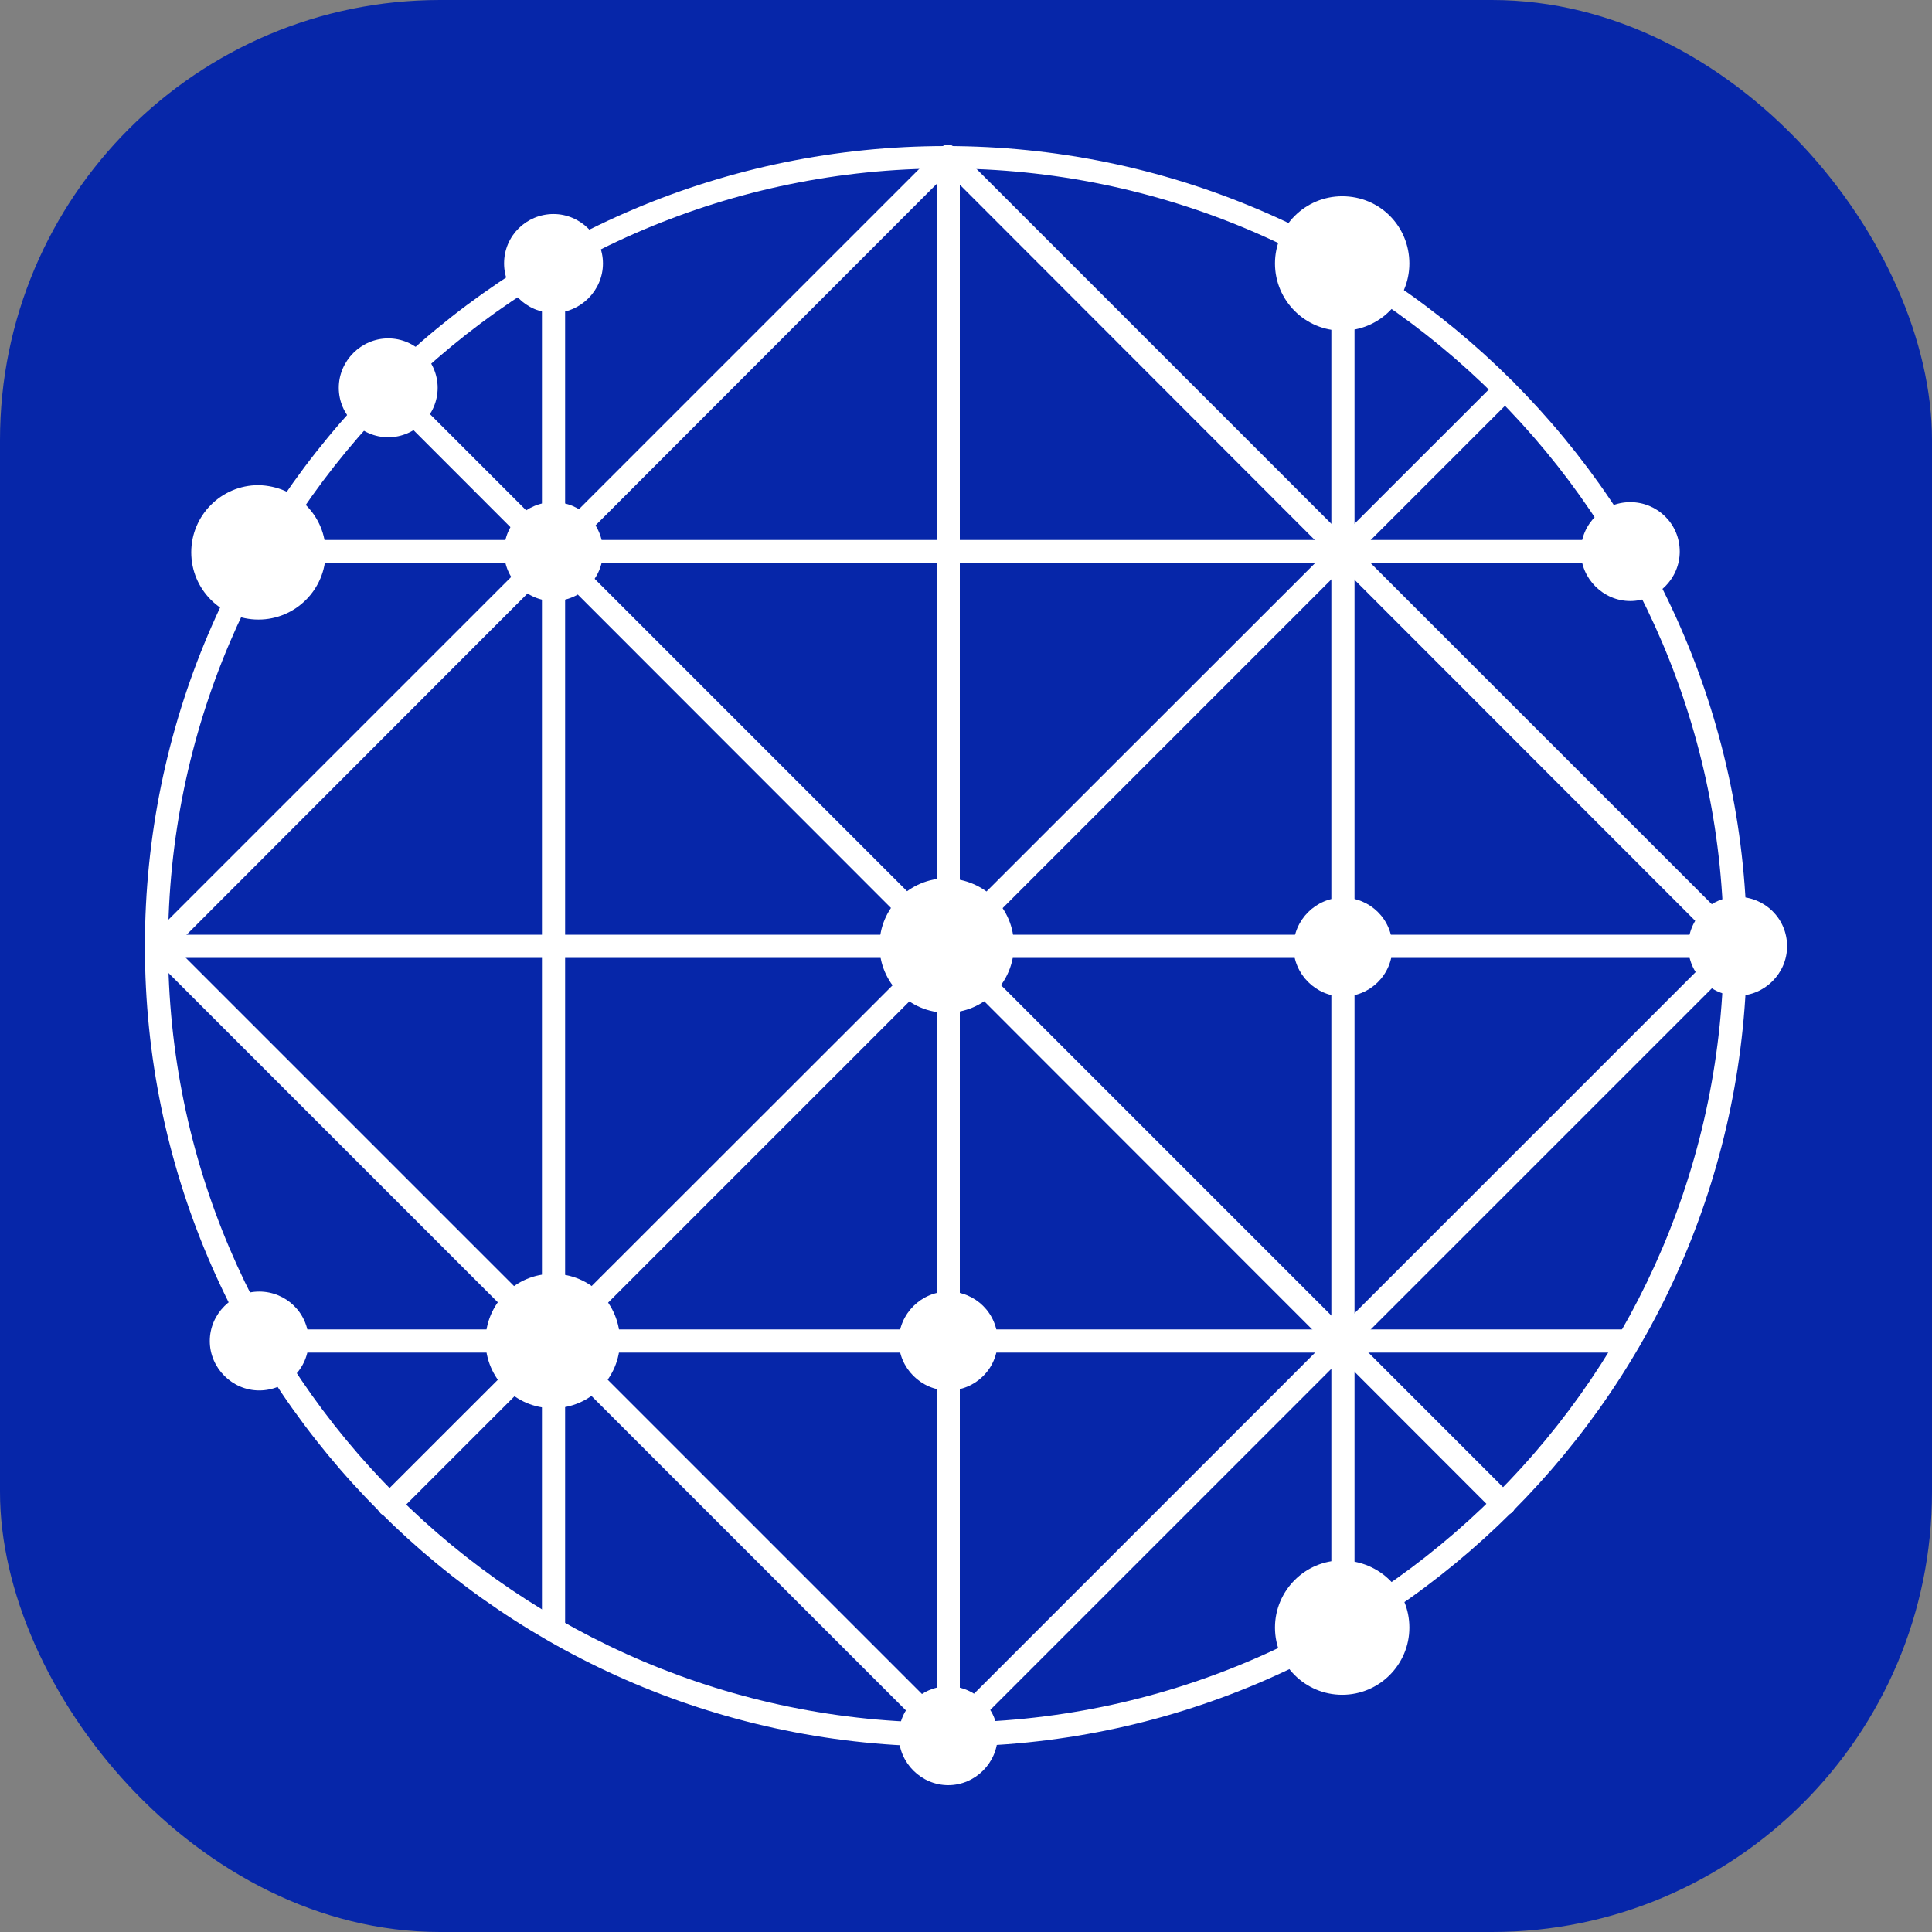 <svg width="360" height="360" viewBox="0 0 360 360" fill="none" xmlns="http://www.w3.org/2000/svg">
<rect x="0" y="0" width="360" height="360" fill="#808080" stroke="none"/>
<rect width="360" height="360" rx="82" fill="#0626A9"/>
<path d="M280.174 282.407C279.598 282.407 279.022 282.263 278.591 281.831L70.753 73.85C69.89 72.986 69.89 71.691 70.753 70.827C71.617 69.963 72.912 69.963 73.776 70.827L281.757 278.809C282.621 279.672 282.621 280.967 281.757 281.831C281.325 282.119 280.75 282.407 280.174 282.407Z" fill="white"/>
<path d="M72.483 282.55C71.907 282.55 71.331 282.407 70.9 281.975C70.036 281.111 70.036 279.816 70.9 278.952L278.881 71.115C279.745 70.251 281.04 70.251 281.904 71.115C282.767 71.978 282.767 73.274 281.904 74.137L74.066 281.975C73.634 282.407 73.059 282.55 72.483 282.55Z" fill="white"/>
<path d="M176.688 325.586C175.537 325.586 174.529 324.579 174.529 323.427V29.231C174.529 28.079 175.537 27.072 176.688 27.072C177.84 27.072 178.847 28.079 178.847 29.231V323.427C178.847 324.579 177.84 325.586 176.688 325.586Z" fill="white"/>
<path d="M323.787 178.488H29.446C28.295 178.488 27.287 177.481 27.287 176.329C27.287 175.178 28.295 174.17 29.446 174.17H323.643C324.794 174.17 325.802 175.178 325.802 176.329C325.802 177.481 324.938 178.488 323.787 178.488Z" fill="white"/>
<path d="M303.782 104.939H48.303C47.152 104.939 46.145 103.931 46.145 102.78C46.145 101.628 47.152 100.621 48.303 100.621H303.782C304.934 100.621 305.941 101.628 305.941 102.78C305.941 103.931 304.934 104.939 303.782 104.939Z" fill="white"/>
<path d="M303.494 252.037H48.303C47.152 252.037 46.145 251.029 46.145 249.878C46.145 248.726 47.152 247.719 48.303 247.719H303.494C304.646 247.719 305.653 248.726 305.653 249.878C305.653 251.029 304.79 252.037 303.494 252.037Z" fill="white"/>
<path d="M176.688 325.586C175.537 325.586 174.529 324.579 174.529 323.427V29.231C174.529 28.079 175.537 27.072 176.688 27.072C177.84 27.072 178.847 28.079 178.847 29.231V323.427C178.847 324.579 177.84 325.586 176.688 325.586Z" fill="white"/>
<path d="M103.141 305.436C101.99 305.436 100.982 304.428 100.982 303.277V48.661C100.982 47.51 101.99 46.502 103.141 46.502C104.293 46.502 105.3 47.51 105.3 48.661V303.277C105.3 304.572 104.293 305.436 103.141 305.436Z" fill="white"/>
<path d="M250.237 305.435C249.086 305.435 248.078 304.428 248.078 303.277V49.093C248.078 47.942 249.086 46.934 250.237 46.934C251.389 46.934 252.396 47.942 252.396 49.093V303.277C252.396 304.572 251.389 305.435 250.237 305.435Z" fill="white"/>
<path d="M323.786 178.488C323.21 178.488 322.635 178.344 322.203 177.912L175.105 30.67C174.241 29.807 174.241 28.511 175.105 27.648C175.968 26.784 177.264 26.784 178.127 27.648L325.226 174.746C326.089 175.61 326.089 176.905 325.226 177.769C324.794 178.2 324.362 178.488 323.786 178.488Z" fill="white"/>
<path d="M176.689 325.586C176.113 325.586 175.537 325.442 175.105 325.01L28.007 177.912C27.143 177.049 27.143 175.753 28.007 174.89C28.871 174.026 30.166 174.026 31.03 174.89L178.128 321.988C178.991 322.851 178.991 324.147 178.128 325.01C177.696 325.442 177.12 325.586 176.689 325.586Z" fill="white"/>
<path d="M176.688 325.586C176.112 325.586 175.537 325.442 175.105 325.01C174.241 324.147 174.241 322.851 175.105 321.988L322.203 174.89C323.066 174.026 324.362 174.026 325.226 174.89C326.089 175.753 326.089 177.049 325.226 177.912L178.127 325.01C177.695 325.442 177.12 325.586 176.688 325.586Z" fill="white"/>
<path d="M29.448 178.488C28.872 178.488 28.296 178.344 27.864 177.912C27.001 177.049 27.001 175.753 27.864 174.89L175.107 27.648C175.97 26.784 177.266 26.784 178.129 27.648C178.993 28.511 178.993 29.807 178.129 30.67L31.031 177.912C30.599 178.2 30.023 178.488 29.448 178.488Z" fill="white"/>
<path d="M176.257 325.442C93.928 325.442 27 258.514 27 176.329C27 94 93.928 27.216 176.257 27.216C258.586 27.216 325.514 94.144 325.514 176.329C325.514 258.514 258.586 325.442 176.257 325.442ZM176.257 31.39C96.375 31.39 31.318 96.447 31.318 176.185C31.318 256.067 96.375 320.981 176.257 320.981C256.139 320.981 321.197 256.067 321.197 176.185C321.197 96.303 256.139 31.39 176.257 31.39Z" fill="white"/>
<path d="M188.923 176.185C188.923 183.094 183.31 188.707 176.401 188.707C169.492 188.707 163.879 183.094 163.879 176.185C163.879 169.276 169.492 163.663 176.401 163.663C183.454 163.807 188.923 169.276 188.923 176.185Z" fill="white"/>
<path d="M185.9 249.878C185.9 255.059 181.726 259.089 176.688 259.089C171.651 259.089 167.477 254.915 167.477 249.878C167.477 244.84 171.651 240.666 176.688 240.666C181.726 240.666 185.9 244.696 185.9 249.878Z" fill="white"/>
<path d="M112.351 102.78C112.351 107.818 108.177 111.992 103.139 111.992C98.102 111.992 93.928 107.818 93.928 102.78C93.928 97.599 98.102 93.568 103.139 93.568C108.177 93.568 112.351 97.599 112.351 102.78Z" fill="white"/>
<path d="M115.517 249.878C115.517 256.787 109.903 262.4 102.995 262.4C96.086 262.4 90.473 256.787 90.473 249.878C90.473 242.969 96.086 237.356 102.995 237.356C110.047 237.356 115.517 242.969 115.517 249.878Z" fill="white"/>
<path d="M332.999 176.329C332.999 181.366 328.825 185.54 323.788 185.54C318.75 185.54 314.576 181.366 314.576 176.329C314.576 171.147 318.75 167.117 323.788 167.117C328.825 167.117 332.999 171.147 332.999 176.329Z" fill="white"/>
<path d="M185.9 323.427C185.9 328.465 181.726 332.639 176.688 332.639C171.651 332.639 167.477 328.465 167.477 323.427C167.477 318.389 171.651 314.215 176.688 314.215C181.726 314.215 185.9 318.389 185.9 323.427Z" fill="white"/>
<path d="M262.618 303.277C262.618 310.186 257.005 315.799 250.096 315.799C243.188 315.799 237.574 310.186 237.574 303.277C237.574 296.368 243.188 290.755 250.096 290.755C257.149 290.899 262.618 296.368 262.618 303.277Z" fill="white"/>
<path d="M57.515 249.878C57.515 255.059 53.341 259.089 48.303 259.089C43.266 259.089 39.092 254.915 39.092 249.878C39.092 244.84 43.266 240.666 48.303 240.666C53.341 240.666 57.515 244.696 57.515 249.878Z" fill="white"/>
<path d="M262.618 49.093C262.618 56.002 257.005 61.615 250.096 61.615C243.188 61.615 237.574 56.002 237.574 49.093C237.574 42.185 243.188 36.571 250.096 36.571C257.149 36.571 262.618 42.185 262.618 49.093Z" fill="white"/>
<path d="M60.681 102.924C60.681 109.832 55.068 115.446 48.159 115.446C41.25 115.446 35.637 109.832 35.637 102.924C35.637 96.015 41.25 90.402 48.159 90.402C55.212 90.546 60.681 96.159 60.681 102.924Z" fill="white"/>
<path d="M312.994 102.78C312.994 107.818 308.82 111.992 303.782 111.992C298.744 111.992 294.57 107.818 294.57 102.78C294.57 97.599 298.744 93.568 303.782 93.568C308.82 93.568 312.994 97.599 312.994 102.78Z" fill="white"/>
<path d="M259.449 176.473C259.449 181.654 255.275 185.684 250.237 185.684C245.199 185.684 241.025 181.51 241.025 176.473C241.025 171.435 245.199 167.261 250.237 167.261C255.275 167.261 259.449 171.291 259.449 176.473Z" fill="white"/>
<path d="M81.55 72.266C81.55 77.304 77.376 81.478 72.339 81.478C67.301 81.478 63.127 77.304 63.127 72.266C63.127 67.229 67.301 63.055 72.339 63.055C77.376 63.055 81.55 67.229 81.55 72.266Z" fill="white"/>
<path d="M112.351 49.093C112.351 54.131 108.177 58.305 103.139 58.305C98.102 58.305 93.928 54.131 93.928 49.093C93.928 43.911 98.102 39.881 103.139 39.881C108.177 39.881 112.351 44.055 112.351 49.093Z" fill="white"/>
</svg>
